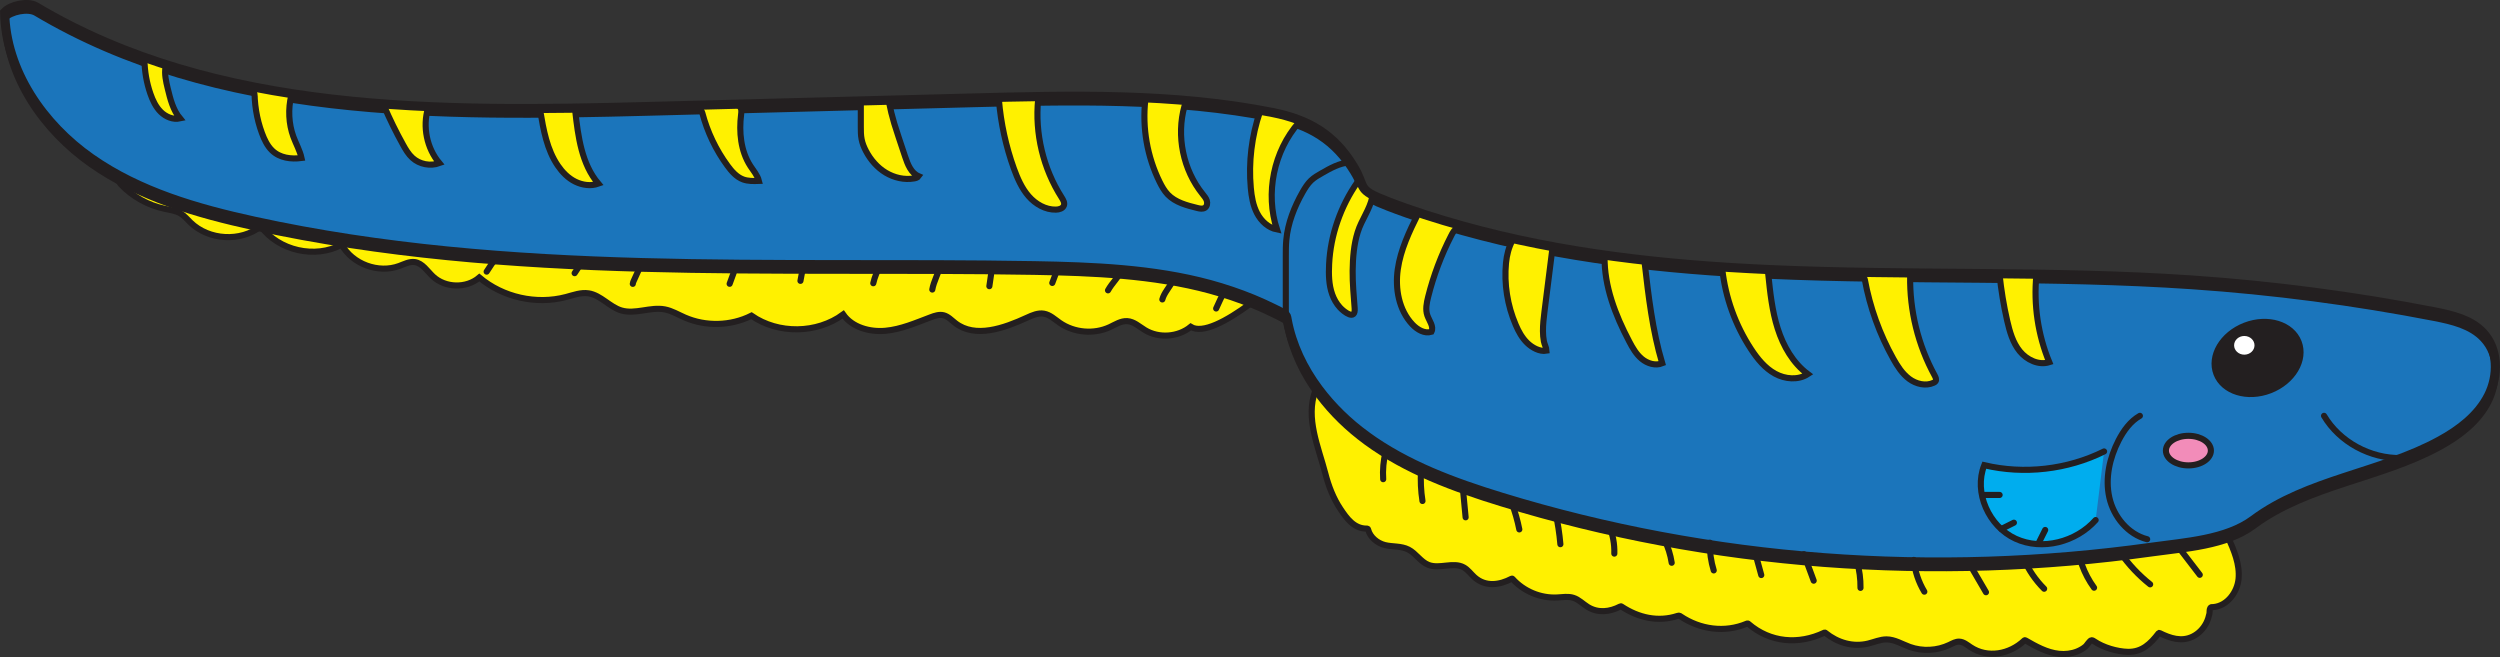 <?xml version="1.0" encoding="UTF-8"?>
<svg id="Layer_1" data-name="Layer 1" xmlns="http://www.w3.org/2000/svg" xmlns:xlink="http://www.w3.org/1999/xlink" viewBox="0 0 409.18 107.54">
  <rect x="0" y="0" width="409.18" height="107.54" fill="#333333" stroke="none"/>
  <defs>
    <style>
      .cls-1, .cls-2, .cls-3, .cls-4, .cls-5, .cls-6, .cls-7, .cls-8, .cls-9, .cls-10 {
        stroke: #231f20;
        stroke-miterlimit: 10;
      }

      .cls-1, .cls-5, .cls-6 {
        fill: none;
      }

      .cls-2 {
        fill: #fff;
      }

      .cls-3 {
        fill: #231f20;
      }

      .cls-4 {
        fill: #1b75bb;
      }

      .cls-5, .cls-7, .cls-9 {
        stroke-linecap: round;
      }

      .cls-6 {
        stroke-width: 1.5px;
      }

      .cls-7 {
        fill: #00adee;
      }

      .cls-8 {
        fill: #f28cb9;
      }

      .cls-9, .cls-10 {
        fill: #fff100;
      }
    </style>
    <symbol id="buttery-eel_2" data-name="buttery-eel 2" viewBox="0 0 409.18 107.54">
      <g>
        <path class="cls-10" d="M213.85,41.75c-3.23,3.23-15.08,14.15-18.96,11.74-2.06,1.69-5.21,1.92-7.49,.54-.94-.57-1.81-1.41-2.91-1.47-1.02-.06-1.93,.55-2.85,.98-2.61,1.21-5.84,.93-8.2-.71-.82-.57-1.59-1.32-2.58-1.49-.95-.16-1.89,.25-2.76,.65-3.76,1.73-8.48,3.43-11.75,.89-.61-.47-1.16-1.09-1.91-1.28-.71-.17-1.44,.07-2.12,.33-2.42,.91-4.84,1.98-7.41,2.21s-5.43-.55-6.91-2.67c-4.3,3.16-10.63,3.25-15.01,.2-3.36,1.69-7.48,1.8-10.92,.29-1.08-.47-2.11-1.1-3.26-1.32-2.35-.45-4.83,.85-7.12,.17-1.94-.58-3.35-2.49-5.36-2.8-1.24-.19-2.47,.28-3.68,.6-4.88,1.29-10.34,.06-14.2-3.19-2.1,1.81-5.58,1.73-7.6-.18-.94-.89-1.71-2.18-2.99-2.35-.87-.11-1.69,.34-2.51,.64-3.42,1.27-7.66-.3-9.43-3.48-4.34,2.35-10.32,.99-13.23-3-3.31,2.58-8.5,2.29-11.51-.63-.52-.51-.99-1.09-1.62-1.47-.77-.47-1.71-.58-2.59-.77-2.71-.57-5.24-1.97-7.16-3.97-.41-.43-.68-1.51-1.1-1.93"/>
        <path class="cls-10" d="M215.28,63.93c-1.64,4.55,.51,9.22,1.65,13.61,.52,2,1.29,4.02,2.46,5.77,1.04,1.56,2.24,3.23,4.32,3.21,.05,0,.1,0,.14,.03,.05,.03,.07,.1,.08,.15,.33,1.25,1.51,2.2,2.73,2.51s2.67,.12,3.87,.74c1.22,.63,1.97,1.99,3.25,2.5,1.83,.73,4.09-.54,5.8,.42,.68,.38,1.15,1.06,1.73,1.59,1.81,1.64,4.12,1.31,6.1,.26,.02-.01,.05-.02,.07-.02,.03,0,.06,.03,.08,.05,1.82,2.03,4.57,3.18,7.29,3.04,.9-.04,1.83-.22,2.68,.06,.88,.28,1.55,1,2.34,1.49,1.7,1.05,3.62,.81,5.31-.07,.04-.02,.08-.04,.12-.04,.03,0,.06,.02,.09,.04,2.77,1.84,6,2.58,9.2,1.53,.07-.02,.14-.04,.21-.04,.09,0,.17,.06,.24,.11,3.23,2.17,7.25,2.73,10.86,1.21,.05-.02,.11-.04,.16-.03,.05,0,.09,.04,.12,.07,3.56,3.07,8.23,3.42,12.37,1.45,.04-.02,.09-.04,.14-.03,.04,0,.07,.03,.1,.06,1.97,1.59,4.48,2.34,6.99,1.73,.99-.24,1.96-.68,2.98-.68,1.34,0,2.55,.77,3.81,1.23,2.1,.75,4.49,.63,6.5-.33,.52-.25,1.05-.56,1.62-.53,.69,.03,1.26,.52,1.83,.9,2.81,1.88,6.44,1.15,8.78-1.07,.03-.03,.07-.06,.12-.07,.04,0,.08,.02,.11,.04,1.7,.98,3.47,1.97,5.45,2.19,1.01,.11,2.07-.01,3.01-.39,.49-.2,.96-.47,1.36-.81,.23-.2,.7-1.02,.99-1.02,.16,0,.3,.1,.44,.19,1.49,1.01,3.73,1.67,5.52,1.71,2.3,.04,3.7-1.34,5-3.04,.02-.02,.04-.05,.07-.06,.03,0,.07,0,.1,.02,1.71,.85,3.57,1.48,5.41,.58,.98-.48,1.75-1.28,2.24-2.25,.24-.48,.4-.99,.51-1.52,.04-.22,0-.68,.11-.86,.16-.26,.22-.17,.56-.2,2.27-.22,3.87-2.44,4.09-4.59,.24-2.41-.77-4.74-1.76-6.95"/>
        <path class="cls-4" d="M223.6,72.32c-2.94-2.15-5.6-4.71-7.79-7.64-2.51-3.36-4.38-7.23-5.14-11.37-.09-.48-.09-.71-.52-.95-.53-.3-1.08-.57-1.63-.84-1.12-.55-2.26-1.07-3.42-1.55-2.31-.95-4.69-1.75-7.1-2.41-4.65-1.26-9.43-1.98-14.23-2.41s-9.64-.57-14.46-.66c-42.71-.75-85.96,1.83-127.7-7.29-9.39-2.05-18.84-4.78-26.71-10.3C7.04,21.39,.93,12.62,.76,3.02c1.03-1.11,3.82-1.69,5.12-.91,29.53,17.61,66.01,17.23,100.38,16.33,17.51-.46,35.03-.92,52.54-1.38,16.56-.43,33.28-.86,49.52,2.37,5.97,1.19,10.07,3.67,13.17,8.76,2.24,3.69,.36,3.76,5.65,5.8,4,1.55,8.11,2.85,12.24,4,16.25,4.54,33.14,6.37,49.96,7.13,23.12,1.05,46.32,.14,69.41,1.72,13.31,.91,26.57,2.65,39.67,5.2,2.9,.57,5.99,1.28,8,3.45,2.49,2.69,2.54,7.02,.88,10.29s-4.72,5.61-7.94,7.37c-9.73,5.33-21.62,6.33-30.52,12.96-4.45,3.31-11.21,3.7-16.7,4.47-35.5,4.96-72.1,2.32-106.36-8.19-7.8-2.39-15.59-5.25-22.17-10.06Z"/>
        <path class="cls-5" d="M380.38,68.06c2.53,4.27,7.57,7.02,12.63,6.91"/>
        <path class="cls-5" d="M350.24,68.06c-1.56,.89-2.65,2.41-3.48,4.01-1.48,2.87-2.23,6.22-1.52,9.37s3.06,6.02,6.19,6.82"/>
        <path class="cls-7" d="M344.38,73.89c-6.01,2.98-13.08,3.79-19.61,2.25-1.77,4.47,.75,10.02,5.12,12.03s9.92,.54,13.11-3.05"/>
        <path class="cls-5" d="M324.7,81.01h2.58"/>
        <path class="cls-5" d="M327.56,86.58l2.06-1.03"/>
        <path class="cls-5" d="M333.71,88.8l1.03-2.06"/>
        <path class="cls-5" d="M226.79,73.92c-.36,1.47-.5,3-.4,4.51"/>
        <path class="cls-5" d="M232.59,76.97c-.11,1.68-.03,3.37,.23,5.03"/>
        <path class="cls-5" d="M239.39,79.49l.49,5.18"/>
        <path class="cls-5" d="M247.45,82.37c.52,1.39,.93,2.82,1.22,4.28"/>
        <path class="cls-5" d="M254.6,83.88c.37,1.71,.64,3.44,.79,5.19"/>
        <path class="cls-5" d="M263.38,86.06c.6,1.44,.89,3,.84,4.55"/>
        <path class="cls-5" d="M272.42,88.33c.59,1.19,.99,2.47,1.19,3.78"/>
        <path class="cls-5" d="M279.85,88.82c-.03,1.53,.19,3.07,.64,4.54"/>
        <path class="cls-5" d="M287.2,90.22l1.07,3.9"/>
        <path class="cls-5" d="M295.25,90.71l1.6,4.33"/>
        <path class="cls-5" d="M303.95,91.93c.39,1.39,.58,2.84,.56,4.29"/>
        <path class="cls-5" d="M313.23,91.64c.18,1.83,.78,3.62,1.73,5.2"/>
        <path class="cls-5" d="M322.4,92.38l2.65,4.55"/>
        <path class="cls-5" d="M331.25,91.48c.78,1.82,1.92,3.48,3.32,4.88"/>
        <path class="cls-5" d="M340.08,91.45c.38,.17,.54,.61,.68,1,.48,1.34,1.15,2.6,1.98,3.74"/>
        <path class="cls-5" d="M347.1,90.54c1.36,1.91,2.98,3.64,4.82,5.1"/>
        <path class="cls-5" d="M356.57,89.56l3.47,4.52"/>
        <ellipse class="cls-3" cx="369.49" cy="58.56" rx="7.21" ry="5.68" transform="translate(3.7 136.97) rotate(-21.1)"/>
        <ellipse class="cls-8" cx="358.18" cy="73.75" rx="3.68" ry="2.42"/>
        <path class="cls-9" d="M333.3,45.05c-.47,4.82,.26,9.75,2.11,14.23-1.73,.55-3.67-.37-4.82-1.78s-1.66-3.23-2.07-5c-.57-2.48-.98-5-1.25-7.53"/>
        <path class="cls-9" d="M312.64,45.16c-.1,5.67,1.3,11.35,4.02,16.32,.16,.29,.32,.67,.13,.94-.08,.11-.2,.18-.32,.23-1.28,.59-2.85,.21-3.99-.64s-1.91-2.07-2.6-3.3c-2.25-4.02-3.83-8.42-4.66-12.95-.05-.25-.32-.63-.43-.86"/>
        <path class="cls-9" d="M281.89,44.08c.52,4.65,2.15,9.17,4.72,13.08,1.03,1.57,2.26,3.09,3.91,4s3.8,1.1,5.37,.07c-2.43-1.81-4.01-4.57-4.93-7.46s-1.24-5.92-1.55-8.94c-.02-.21-.11-.16-.12-.37"/>
        <path class="cls-9" d="M269.17,42.9c.64,5.57,1.29,11.18,2.89,16.56-1.11,.45-2.42,.04-3.34-.72s-1.53-1.83-2.08-2.89c-2.26-4.3-4.07-8.99-4.02-13.84"/>
        <path class="cls-9" d="M254.07,40.81c-.43,3.39-.85,6.79-1.28,10.18-.13,1.04-.26,2.14-.25,3.21,0,.56,.05,1.11,.15,1.66,.09,.49,.41,1.07,.43,1.54-1.12,.2-2.38-.52-3.15-1.27-.85-.82-1.43-1.88-1.89-2.97-1.36-3.17-1.92-6.68-1.59-10.12,.13-1.33,.45-2.58,1.08-3.75"/>
        <path class="cls-9" d="M238.61,37.26c-.53,.26-.84,.81-1.1,1.33-1.63,3.17-2.89,6.53-3.76,9.99-.25,1-.47,2.08-.13,3.05,.32,.9,1.1,1.83,.66,2.68-1.12,.35-2.31-.36-3.12-1.22-2.21-2.35-2.84-5.84-2.38-9.03s1.87-6.15,3.3-9.03"/>
        <path class="cls-9" d="M222.17,29.82c-2.73,3.91-4.4,8.64-4.63,13.4-.08,1.66-.06,3.39,.51,4.97,.28,.78,.7,1.52,1.26,2.13,.67,.74,2.57,2.2,2.41,.14-.15-2.04-.35-4.09-.33-6.14,.03-2.13,.19-4.28,.83-6.33s1.96-3.67,2.38-5.73"/>
        <path class="cls-9" d="M206.23,18.26c-1.37,4-1.89,8.28-1.51,12.49,.13,1.44,.37,2.89,1.04,4.17s1.83,2.36,3.24,2.64c-1.94-5.92-.53-12.82,3.58-17.5"/>
        <path class="cls-9" d="M187.45,16.41c-.5,4.55,.32,9.24,2.34,13.35,.37,.75,.78,1.48,1.35,2.08,1.25,1.3,3.11,1.78,4.86,2.21,.41,.1,.87,.19,1.22-.05,.35-.24,.43-.75,.3-1.16s-.42-.74-.69-1.08c-3.19-3.96-4.33-9.49-2.96-14.4,.06-.21,.14-.26,.15-.48"/>
        <path class="cls-9" d="M169.92,16.25c-.56,5.58,.82,11.34,3.84,16.07,.25,.4,.53,.87,.37,1.31-.17,.49-.78,.67-1.3,.68-1.72,.04-3.35-.91-4.48-2.21s-1.82-2.91-2.41-4.52c-1.3-3.62-2.13-7.41-2.45-11.24"/>
        <path class="cls-9" d="M121.13,17.53c.27,.31,.22,.78,.17,1.2-.36,2.89-.07,5.98,1.51,8.43,.51,.79,1.17,1.53,1.4,2.45-.87,.03-1.76,.06-2.58-.24-1.08-.4-1.88-1.32-2.56-2.25-1.9-2.59-3.3-5.53-4.12-8.63-.09-.33-.25-.39-.34-.71"/>
        <path class="cls-9" d="M94.15,18.15c.47,4.21,1.05,8.68,3.78,11.91-1.22,.44-2.61,.25-3.78-.33s-2.1-1.53-2.84-2.61c-1.79-2.62-2.36-5.86-2.89-9"/>
        <path class="cls-9" d="M70.06,17.69c-.92,3.06-.2,6.56,1.85,9.01-1.48,.54-3.24,.2-4.4-.86-.66-.6-1.11-1.37-1.54-2.15-1.15-2.07-2.19-4.19-3.12-6.36"/>
        <path class="cls-9" d="M47.68,15.61c-.55,2.23-.43,4.66,.34,6.77,.43,1.17,1.06,2.25,1.33,3.48-1.7,.22-3.55,.01-4.83-1.24-.76-.74-1.26-1.78-1.65-2.84-.43-1.17-.75-2.38-.95-3.62-.1-.64-.18-1.28-.22-1.92-.02-.28,0-.58-.06-.86-.07-.32-.18-.6-.18-.94"/>
        <path class="cls-9" d="M27.1,10.95c-.21,1.17,.07,2.36,.35,3.52,.42,1.74,.87,3.54,2.01,4.91-1.12,.25-2.32-.25-3.14-1.06s-1.32-1.88-1.7-2.97c-.62-1.79-.95-3.67-.98-5.57"/>
        <path class="cls-5" d="M200.6,47.74c-.48,.41-.75,1-1.01,1.57-.18,.39-.36,.79-.54,1.18"/>
        <path class="cls-5" d="M192.3,45.49c-.21,.12-.31,.36-.42,.58-.5,1.01-1.35,1.86-1.64,2.94"/>
        <path class="cls-5" d="M183.66,44.16c-.6,1.22-1.65,2.17-2.31,3.36"/>
        <path class="cls-5" d="M173.19,43.66c-.3,.89-.62,1.77-.96,2.65"/>
        <path class="cls-5" d="M162.5,43.61c-.1,.05-.12,.18-.14,.29-.14,.98-.29,1.96-.43,2.94"/>
        <path class="cls-5" d="M153.87,43.52c-.31,1.32-1.05,2.53-1.28,3.87"/>
        <path class="cls-5" d="M144.01,43.46c-.43,.94-.86,1.89-1.08,2.9"/>
        <path class="cls-5" d="M131.47,43.17c-.11,.94-.26,1.87-.46,2.8"/>
        <path class="cls-5" d="M120.55,43.27c-.36,1.07-.73,2.13-1.13,3.18"/>
        <path class="cls-5" d="M105.09,42.96l-1.36,2.99c-.07,.16-.15,.33-.16,.51"/>
        <path class="cls-5" d="M95.36,42.79c-.46,.62-.9,1.27-1.31,1.92"/>
        <path class="cls-5" d="M81.4,41.99c-.76,.95-1.11,1.44-1.75,2.47"/>
        <path class="cls-1" d="M210.45,51.58v-9.67c0-.87,0-1.75,.08-2.61,.25-2.78,1.3-5.44,2.68-7.87,.39-.68,.81-1.35,1.37-1.89,.52-.49,1.14-.85,1.76-1.2,1.41-.81,2.88-1.63,4.49-1.76"/>
        <path class="cls-9" d="M145.49,16.65c.23,1.2,.52,2.38,.87,3.55,.23,.75,.47,1.5,.72,2.24,.36,1.07,.72,2.14,1.07,3.21,.42,1.26,.97,2.67,2.2,3.19-.16,.23-.46,.31-.73,.36-1.59,.28-3.27-.11-4.65-.94s-2.48-2.1-3.23-3.53c-.32-.61-.59-1.26-.72-1.95-.13-.66-.13-1.34-.13-2.01,0-1.31,0-2.61,0-3.92"/>
        <ellipse class="cls-2" cx="367.33" cy="56.52" rx="2.17" ry="2.03"/>
        <path class="cls-6" d="M223.6,71.32c-2.94-2.15-5.6-4.71-7.79-7.64-2.51-3.36-4.38-7.23-5.14-11.37-.09-.48-.09-.71-.52-.95-.53-.3-1.08-.57-1.63-.84-1.12-.55-2.26-1.07-3.42-1.55-2.31-.95-4.69-1.75-7.1-2.41-4.65-1.26-9.43-1.98-14.23-2.41s-9.64-.57-14.46-.66c-42.71-.75-85.96,1.83-127.7-7.29-9.39-2.05-18.84-4.78-26.71-10.3C7.04,20.39,.93,11.62,.76,2.02,1.79,.91,4.58,.33,5.87,1.1c29.53,17.61,66.01,17.23,100.38,16.33,17.51-.46,35.03-.92,52.54-1.38,16.56-.43,33.28-.86,49.52,2.37,5.97,1.19,10.07,3.67,13.17,8.76,2.24,3.69,.36,3.76,5.65,5.8,4,1.55,8.11,2.85,12.24,4,16.25,4.54,33.14,6.37,49.96,7.13,23.12,1.05,46.32,.14,69.41,1.72,13.31,.91,26.57,2.65,39.67,5.2,2.9,.57,5.99,1.28,8,3.45,2.49,2.69,2.54,7.02,.88,10.29s-4.72,5.61-7.94,7.37c-9.73,5.33-21.62,6.33-30.52,12.96-4.45,3.31-11.21,3.7-16.7,4.47-35.5,4.96-72.1,2.32-106.36-8.19-7.8-2.39-15.59-5.25-22.17-10.06Z"/>
      </g>
    </symbol>
  </defs>
  <use width="409.18" height="107.54" xlink:href="#buttery-eel_2"/>
</svg>